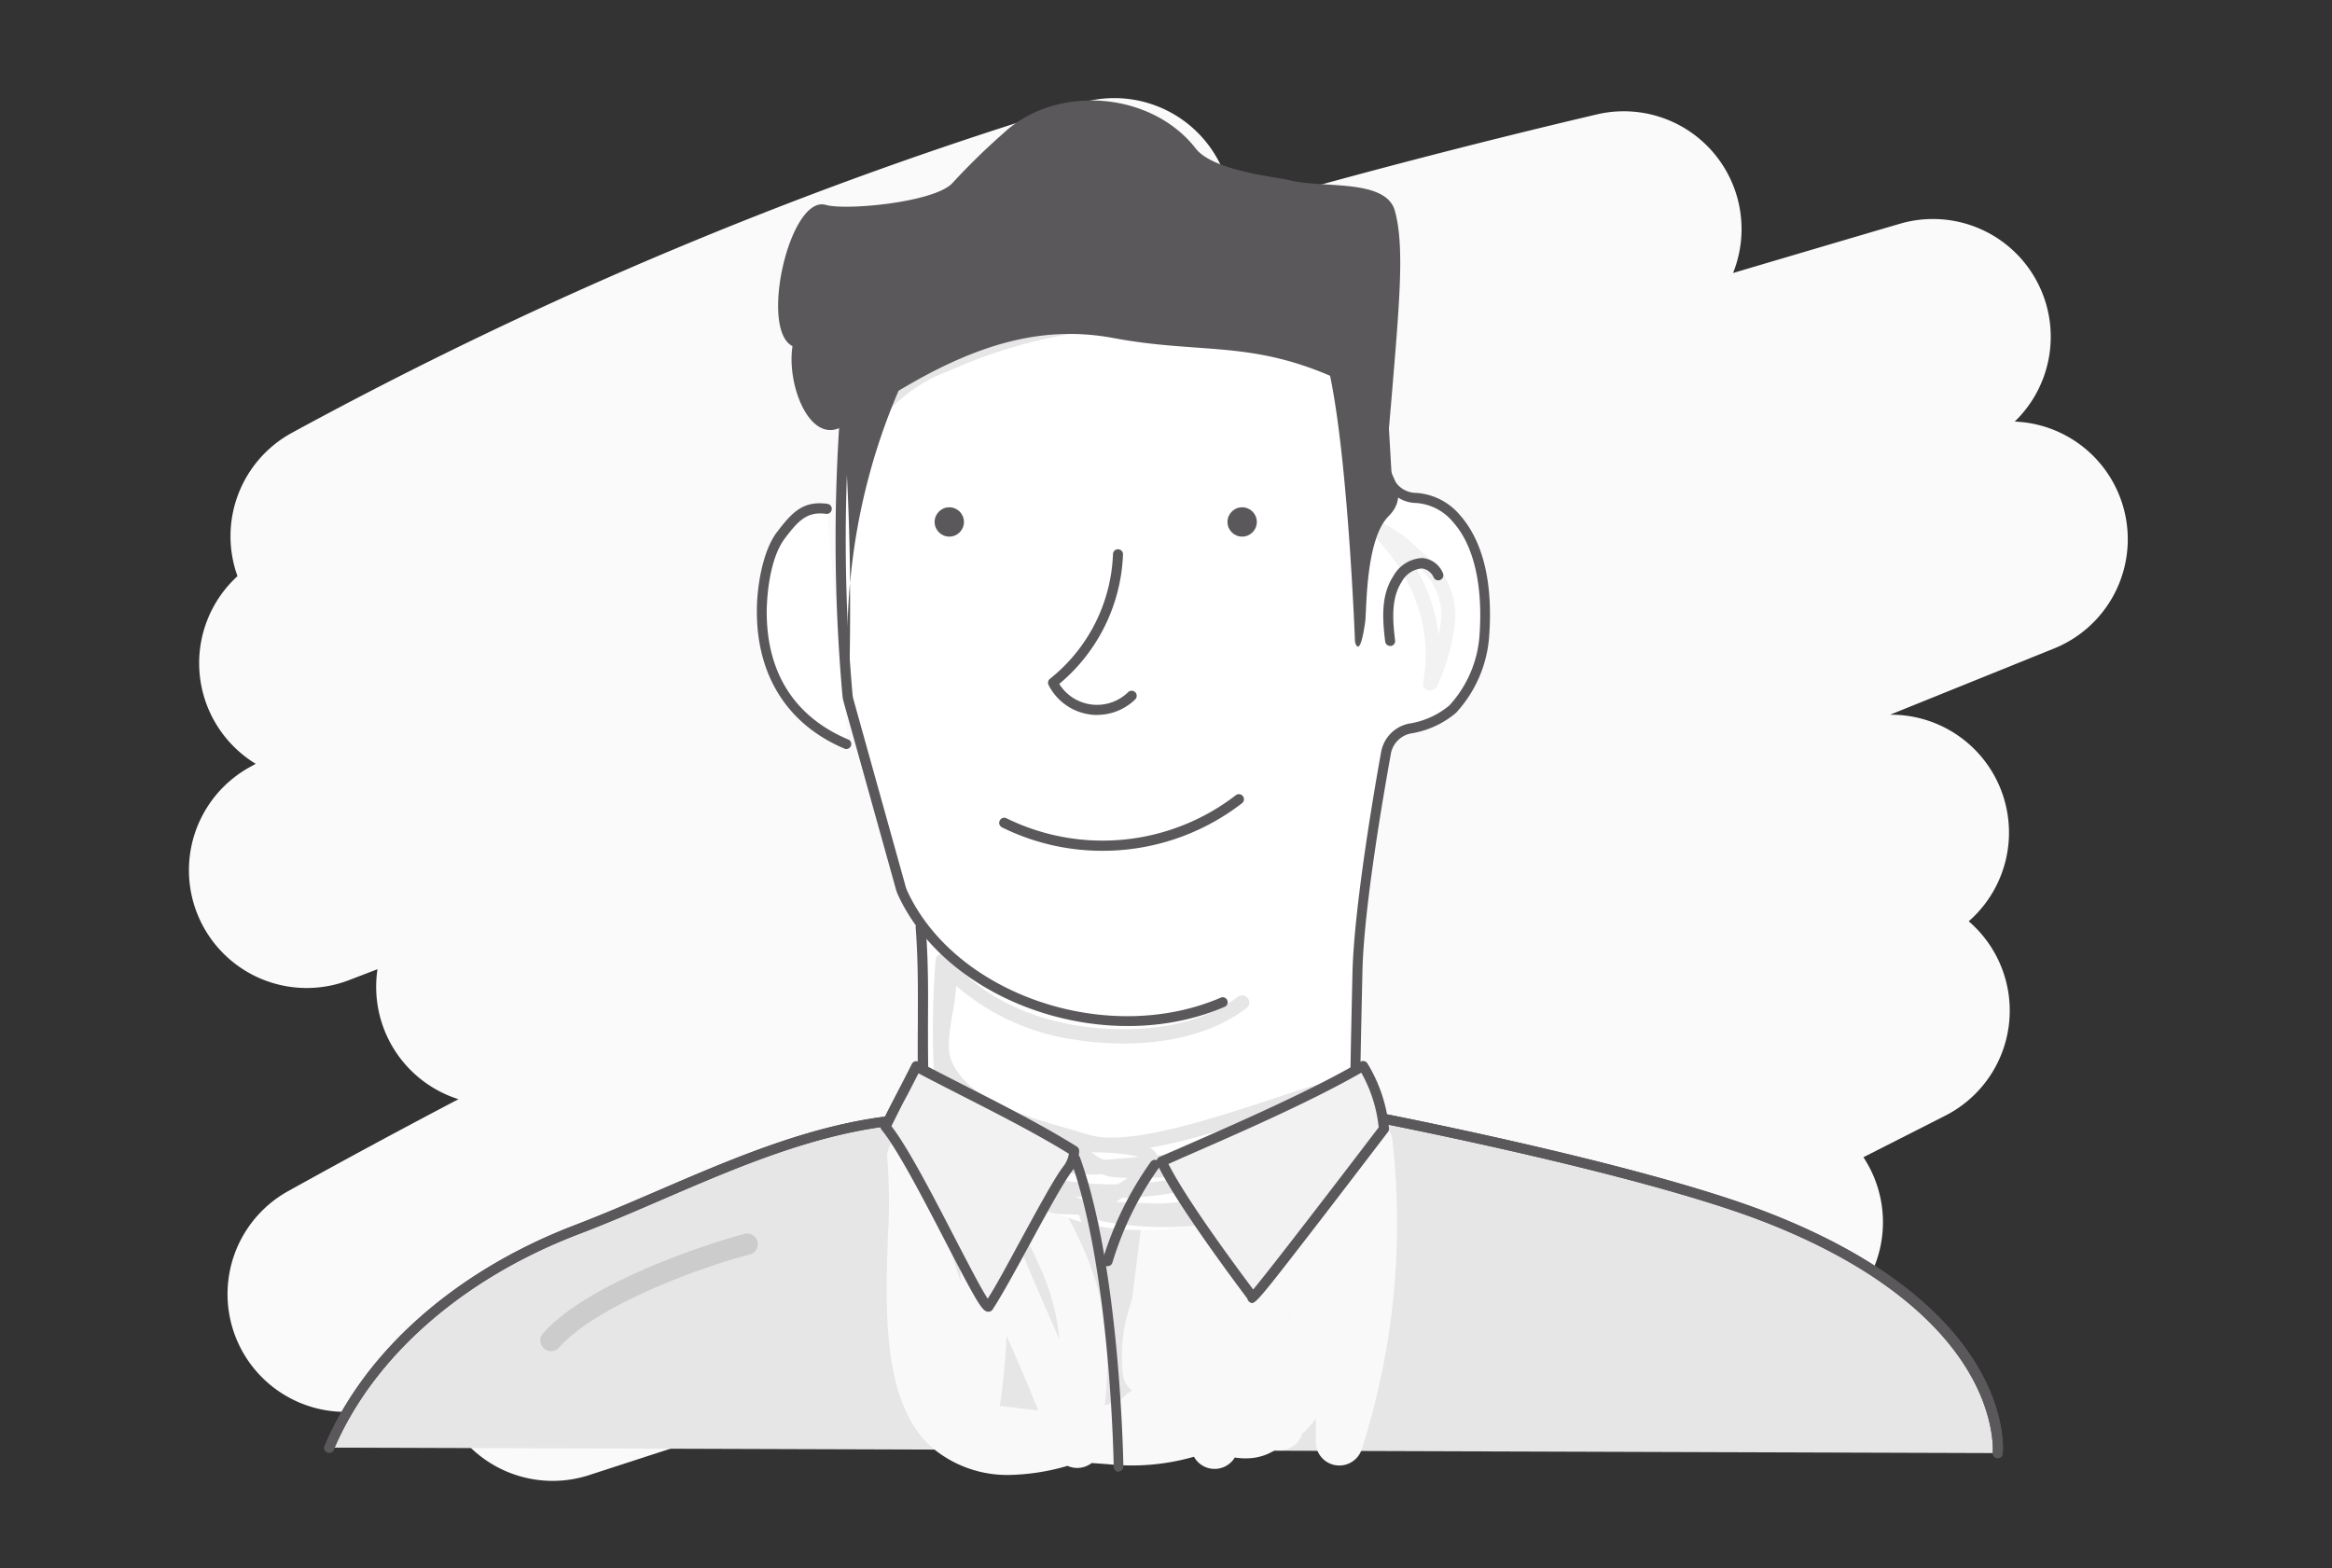 <svg xmlns="http://www.w3.org/2000/svg" viewBox="0 0 256 172.14"><rect x="0" y="0" width="256" height="172.14" fill="#333333" stroke="none"/><defs><style>.a{fill:#fafafa;}.b{fill:#e6e6e6;}.c{fill:#5a585a;}.d{fill:#ccc;}.e{fill:#f9f9f9;}.f{fill:#fff;}.g{fill:#f2f2f2;}.h{fill:none;}</style></defs><title>A happy Digit Representative</title><path class="a" d="M60.63,162.57A12.95,12.95,0,0,1,48,152.28l-5.85,2a12.93,12.93,0,0,1-10.48-23.54q9.27-5.15,18.66-10.07a12.94,12.94,0,0,1-8.89-14.27l-3,1.15A12.93,12.93,0,0,1,27.48,84.18l.59-.33a12.94,12.94,0,0,1-2-20.6,12.93,12.93,0,0,1,6-15.75A458,458,0,0,1,118.6,11.32,12.94,12.94,0,0,1,135.25,23q19.91-5.7,40-10.43a12.93,12.93,0,0,1,15,17.4q9.21-2.73,18.29-5.4a12.93,12.93,0,0,1,12.63,21.71,12.93,12.93,0,0,1,4.32,24.91l-18,7.27h.14a12.94,12.94,0,0,1,8.49,22.68,12.93,12.93,0,0,1-2.56,21.33l-9,4.57a12.94,12.94,0,0,1-3.89,18.08L181.93,157a12.93,12.93,0,0,1-17.84-4q-.23-.37-.43-.74l-14.41,2.35a12.94,12.94,0,0,1-14.92-14.27c-23.55,6.62-46.81,14.17-69.7,21.61A12.93,12.93,0,0,1,60.63,162.57Z"/><path class="b" d="M219.31,159.52s1.51-15.5-25.57-26c-14.37-5.55-44.09-11.2-44.09-11.2-15.9-2.74-24.91-3.65-40.9-1.4l-10.22,2c-12.37,1.22-23.63,7.59-35.24,12s-22.37,12.57-27.18,24"/><path class="c" d="M219.31,160.08h-.05a.55.55,0,0,1-.5-.6s.32-3.82-2.61-8.81c-2.71-4.63-8.83-11.26-22.61-16.59-14.16-5.47-43.7-11.12-44-11.18-15.48-2.67-24.55-3.67-40.72-1.4l-10.19,2c-9,.89-17.55,4.57-25.81,8.13-3.05,1.32-6.21,2.68-9.34,3.87-12.8,4.9-22.6,13.55-26.87,23.72a.55.55,0,0,1-1-.43C40,148.37,50,139.51,63.09,134.5c3.11-1.19,6.26-2.55,9.3-3.86,8.34-3.59,17-7.31,26.08-8.21l10.16-2c16.36-2.31,25.5-1.29,41.1,1.4.31.06,29.95,5.72,44.2,11.23,27.16,10.5,26,25.89,25.92,26.54A.55.55,0,0,1,219.31,160.08Z"/><path class="d" d="M60.53,148.32a1.17,1.17,0,0,1-.87-2c5.15-5.73,18.72-10,22.08-10.87a1.17,1.17,0,1,1,.57,2.27c-4.76,1.19-16.62,5.4-20.9,10.17A1.17,1.17,0,0,1,60.53,148.32Z"/><path class="b" d="M123.9,136.6h-.1c-6.67-.45-11.79-5.7-16.31-10.33a37.46,37.46,0,0,0-6.15-5.53,1.17,1.17,0,1,1,1.23-2,38.8,38.8,0,0,1,6.6,5.89c4.22,4.33,9,9.24,14.78,9.63,1.27-.09,9.16-4.06,14.39-6.69,10.52-5.29,10.55-5.26,11.34-4.3a1.26,1.26,0,0,1,0,1.59,1.17,1.17,0,0,1-1.24.42c-1.4.54-5.43,2.57-9,4.38C129.32,134.74,125.36,136.6,123.9,136.6Zm23.91-13.16h0Z"/><path class="e" d="M110.75,161.92a12.81,12.81,0,0,1-7.51-2.3c-6.42-4.43-6.06-15.25-5.77-23.94a59.71,59.71,0,0,0-.06-8.37,2.59,2.59,0,0,1,1.75-2.79c10.12-3.36,16.23,4.73,19.58,12.1,3,6.69,3.16,11.76,2.55,17.64.53-.15,1.07-.3,1.6-.43a2.67,2.67,0,0,1,.24-.28,6.67,6.67,0,0,1,1.14-.91,2.58,2.58,0,0,1-1-1.72,18.09,18.09,0,0,1,1-8.24l1-8a2.59,2.59,0,0,1,2.52-2.26,2.54,2.54,0,0,1,2.27,1.27q.84-.84,1.78-1.62c5.21-4.36,11.47-6.75,17.52-9.05a2.59,2.59,0,0,1,3.49,2.13,81.54,81.54,0,0,1-3.36,33.95,2.59,2.59,0,0,1-5.05-.75l0-2.67a7.18,7.18,0,0,1-1.53,1.74l0,.11a2.59,2.59,0,0,1-2.73,1.67l-.23,0a5.87,5.87,0,0,1-2.46.86,7.78,7.78,0,0,1-1.94-.05,2.59,2.59,0,0,1-4.48-.09,24.7,24.7,0,0,1-9.42.82l-1.81-.13a2.59,2.59,0,0,1-2.65.31A24.21,24.21,0,0,1,110.75,161.92Zm-1-7.57.23,0q2,.27,4,.49c-1.17-2.93-2.34-5.6-3.48-8.21Q110.31,150.51,109.77,154.35Zm.52-21.82c1.64,4.49,3.31,8.3,4.93,12l1.09,2.5a24.23,24.23,0,0,0-2.28-8.26A27.11,27.11,0,0,0,110.3,132.52Zm31.13,11.7,0,.18.13-.54Zm-37.32-7.82,1.36,4.27q-.05-3.91-.46-7.81a2.59,2.59,0,0,1,2.48-2.86,7.11,7.11,0,0,0-4.76-1c0,1.26,0,2.63,0,4.07a2.56,2.56,0,0,1,.53.76A11.81,11.81,0,0,1,104.11,136.41Z"/><path class="c" d="M219.31,160.08h-.05a.55.55,0,0,1-.5-.6s.32-3.82-2.61-8.81c-2.71-4.63-8.83-11.26-22.61-16.59-14.16-5.47-43.7-11.12-44-11.18-15.48-2.67-24.55-3.67-40.72-1.4l-10.19,2c-9,.89-17.55,4.57-25.81,8.13-3.05,1.32-6.21,2.68-9.34,3.87-12.8,4.9-22.6,13.55-26.87,23.72a.55.55,0,0,1-1-.43C40,148.37,50,139.51,63.09,134.5c3.11-1.19,6.26-2.55,9.3-3.86,8.34-3.59,17-7.31,26.08-8.21l10.16-2c16.36-2.31,25.5-1.29,41.1,1.4.31.06,29.95,5.72,44.2,11.23,27.16,10.5,26,25.89,25.92,26.54A.55.55,0,0,1,219.31,160.08Z"/><path class="f" d="M101,101.78c.55,7.17,0,12,.37,19a3.35,3.35,0,0,0,.89,2.07c6.2,6.62,13.25,12,22.34,12.18a35.74,35.74,0,0,0,25.77-10.26h0a3.35,3.35,0,0,1-1.64-2.92c0-2.81.12-8.4.27-15,.16-6.86,2.2-19,3.13-24.15A3.35,3.35,0,0,1,154.77,80a9.58,9.58,0,0,0,4.69-2.09,13.21,13.21,0,0,0,3.49-8c.8-10.87-3.85-15.09-7.46-15.21a3.25,3.25,0,0,1-3.26-3l-.57-9.74a3.35,3.35,0,0,0-1.86-2.81L123.93,26.33a3.35,3.35,0,0,0-2.23-.27L95.87,31.94a3.35,3.35,0,0,0-2,1.41L92.67,35a3.35,3.35,0,0,0-.55,2.17l.68,7.31a3.17,3.17,0,0,1,0,.54A193.42,193.42,0,0,0,93,76.3a3.47,3.47,0,0,0,.12.63l5.74,20.58a3.65,3.65,0,0,0,.21.56c5.44,11.71,22.65,17.38,35.18,11.93"/><path class="f" d="M90.78,55.82c-2.44-.33-3.56,1-5,2.9s-2,5.7-2.08,8.13c-.09,6.83,3,12.18,9.36,14.82"/><path class="c" d="M93,82.22a.56.56,0,0,1-.21,0c-6.35-2.65-9.79-8.1-9.7-15.34,0-2.11.53-6.27,2.2-8.46s2.86-3.47,5.54-3.11a.55.55,0,0,1-.15,1.1c-2.13-.29-3.1.83-4.51,2.68s-1.93,5.16-2,7.81c-.09,6.85,3,11.8,9,14.3A.55.55,0,0,1,93,82.22Z"/><path class="c" d="M121,93.4a24.81,24.81,0,0,1-11-2.57.55.55,0,1,1,.49-1,23.93,23.93,0,0,0,25.17-2.53.55.55,0,0,1,.68.88A25,25,0,0,1,121,93.4Z"/><path class="c" d="M120.47,78.49a6,6,0,0,1-5.36-3.29.55.55,0,0,1,.15-.68,18.36,18.36,0,0,0,6.92-13.69.54.54,0,0,1,.57-.53.55.55,0,0,1,.53.57,19.47,19.47,0,0,1-7,14.21,4.89,4.89,0,0,0,7.56.91.55.55,0,1,1,.78.79,6,6,0,0,1-4.18,1.7Z"/><circle class="c" cx="104.21" cy="57.3" r="1.61"/><path class="g" d="M157,75.79a.77.77,0,0,1-.24,0,.78.78,0,0,1-.53-.88c1.08-5.79-1-11.78-5.78-16.43a.78.78,0,0,1,.81-1.29,13.2,13.2,0,0,1,4.35,3c.47.43,1,.87,1.47,1.29a8.25,8.25,0,0,1,2.63,7,22.67,22.67,0,0,1-2,6.94A.78.78,0,0,1,157,75.79Zm-1.89-14a19.62,19.62,0,0,1,2.83,7.93q.14-.73.24-1.47a6.67,6.67,0,0,0-2.1-5.64C155.72,62.32,155.4,62,155.09,61.76Z"/><circle class="c" cx="136.36" cy="57.3" r="1.61"/><path class="b" d="M95.33,46.62a2,2,0,0,1-1.5-3.2,21.31,21.31,0,0,1,8.39-6.1,58.52,58.52,0,0,1,43-2.29,2,2,0,0,1-1.24,3.7,54.63,54.63,0,0,0-40.16,2.15l-.09,0a17.39,17.39,0,0,0-6.88,5A2,2,0,0,1,95.33,46.62Z"/><path class="c" d="M152.61,70.91a.55.55,0,0,1-.55-.49c-.3-2.48-.48-5.07.89-7.16a3.81,3.81,0,0,1,3.2-2,2.69,2.69,0,0,1,2.24,1.64.55.55,0,1,1-1,.5,1.66,1.66,0,0,0-1.31-1,2.8,2.8,0,0,0-2.21,1.48c-1.16,1.78-1,4.15-.72,6.42a.55.55,0,0,1-.48.62Z"/><path class="c" d="M93.21,75c.11-3.65.13-7.31.1-11A67.9,67.9,0,0,0,93.21,75Z"/><path class="c" d="M152.9,42c.82-9.74,1.22-15.23.23-18.84s-8-2.44-11.62-3.39c-1.35-.34-8.33-1-10.24-3.46-4.87-6.27-15.29-7.11-21.1-1.7a73.73,73.73,0,0,0-5.58,5.45c-1.92,2.17-11.74,3.06-13.91,2.44C86.72,21.31,83.31,36.15,87,38c-.68,4.33,2,11.09,5.64,8.72q.61,8.63.68,17.29A68.7,68.7,0,0,1,98.64,42.9c9-5.42,16.18-7.18,23.66-5.78,9.27,1.73,14.71.27,23.71,4.13,2,9.52,2.74,29.22,2.74,29.22s.51,2.11,1.12-2.24c.17-1.22,0-9,2.57-11.57s-.39-5.14-.28-6.22Q152.55,46.29,152.9,42Z"/><path class="b" d="M127.87,134.71a37,37,0,0,1-6.77-.62,22,22,0,0,1-6.36-2.85c-.74-.43-1.43-.83-2.11-1.18-3.87-2-6.8-5.07-9.64-8a.78.78,0,0,1-.22-.47,99.3,99.3,0,0,1-.06-16.19.78.78,0,0,1,1.39-.42c3.06,3.91,8.08,6.61,14.12,7.6,2.59.43,11.53,1.46,17.67-3.15a.78.78,0,1,1,.94,1.25c-6.63,5-16.11,3.9-18.86,3.45a25.22,25.22,0,0,1-13-5.91,23.07,23.07,0,0,1-.38,2.88c-.32,1.88-.68,4-.18,5.26,1.77,4.38,8.08,6.19,13.16,7.63l2,.59c4.22,1.28,13.51-1.76,20.3-4,3-1,5.54-1.81,7.38-2.22a.81.81,0,0,1,.83.33c.38.56.38.56-3.2,5.83-1.25,1.83-3,4.44-3.7,5.58a1.72,1.72,0,0,1,.58,1.43.78.78,0,0,1-.49.67A37,37,0,0,1,127.87,134.71ZM104.3,121.16c2.69,2.79,5.48,5.65,9,7.52.71.37,1.42.78,2.17,1.22a21,21,0,0,0,5.88,2.67,35.42,35.42,0,0,0,18.4-1.47.82.82,0,0,1-.29-.35c-.23-.55-.27-.64,4.14-7.11.75-1.1,1.6-2.35,2.23-3.3-1.54.44-3.4,1-5.46,1.72-7.37,2.41-16.55,5.41-21.24,4l-2-.58c-4.39-1.25-10.17-2.9-13-6.56Q104.2,120,104.3,121.16Z"/><path class="b" d="M119.91,135.18a.78.78,0,0,1-.52-.2,3,3,0,0,1-.94-1.63l-1.67-.06h0c-1.51,0-3.16-.59-3.57-1.88a.93.93,0,0,1-.55-.64,1.11,1.11,0,0,1,.61-1.19l.11-.06a2.93,2.93,0,0,1,2.15-.15,35.48,35.48,0,0,0,7.19.65q.55-.35,1.08-.71-.9,0-1.79-.12h-.08a6.79,6.79,0,0,1-1-.29,12.36,12.36,0,0,1-2.88-.1.78.78,0,0,1-.75-.13l-.44-.36h0a.78.78,0,0,1,1-1.21h0a1.36,1.36,0,0,0,.59.2,6.84,6.84,0,0,1-1.08-1.42.78.78,0,0,1,.77-1.16l2.48.29a24.41,24.41,0,0,1,4.5.46,3.59,3.59,0,0,1,1.42.73,2,2,0,0,1,.52.65c1.18-.15,2.35-.35,3.5-.6a36.46,36.46,0,0,0,3.87-1.14c.87-.29,1.76-.59,2.67-.84.25-.07.43-.13.59-.19,1-.38,1.52-.16,2.2,1a.76.76,0,0,1,.07.14,4.8,4.8,0,0,1-.1,3.51l-.15.43a1.75,1.75,0,0,1-1.05,1.28l-.5.29a23.48,23.48,0,0,1-11,3l-7.07-.27a1.4,1.4,0,0,0,.31.4.78.78,0,0,1-.52,1.36Zm2.62-3.23,4.66.18a21.87,21.87,0,0,0,10.16-2.8l.53-.3a2.22,2.22,0,0,0,.25-.15,1.33,1.33,0,0,1,.08-.28l.18-.49a3.29,3.29,0,0,0,.11-2.34l-.19-.29-.11,0c-.18.07-.41.15-.7.23-.86.24-1.74.54-2.59.82l-.06,0h0a.78.78,0,0,1,.25.72c0,.23-.1.5-.16.78s-.14.64-.18.93a.78.78,0,0,1-.52.62,37.56,37.56,0,0,1-11.09,1.93Zm-7.86-1.16c0,.64,1.29.94,2.14.94l2.62.1.65-.32a37.43,37.43,0,0,1-4.9-.62l-.1,0A1.39,1.39,0,0,0,114.68,130.8ZM126,129.62l-.34.25a36,36,0,0,0,7.63-1.56v0a32.37,32.37,0,0,1-6.89,1A2.74,2.74,0,0,1,126,129.62Zm-6.18-3.14a5.32,5.32,0,0,0,1.33.84c.66,0,1.25-.09,1.6-.12l1.06-.08L125,127l-.21-.07a22.88,22.88,0,0,0-4.2-.42h-.08Z"/><path class="c" d="M150.4,125.31a.55.55,0,0,1-.28-.08,3.91,3.91,0,0,1-1.92-3.41c0-2.86.13-8.77.27-15,.17-7.25,2.44-20.38,3.14-24.23a3.88,3.88,0,0,1,3.05-3.15,9.06,9.06,0,0,0,4.45-2,12.69,12.69,0,0,0,3.3-7.61c.41-5.53-.62-10-2.91-12.53a5.77,5.77,0,0,0-4-2.08h0a3.81,3.81,0,0,1-3.77-3.51L151.1,42a2.8,2.8,0,0,0-1.55-2.35L123.68,26.82a2.8,2.8,0,0,0-1.86-.22L96,32.48a2.78,2.78,0,0,0-1.71,1.18l-1.16,1.7a2.8,2.8,0,0,0-.45,1.8l.68,7.31a3.72,3.72,0,0,1,0,.63,193.5,193.5,0,0,0,.23,31.15,2.92,2.92,0,0,0,.1.53l5.74,20.58a3.18,3.18,0,0,0,.18.48c5.29,11.39,22,17.05,34.45,11.66a.55.55,0,0,1,.44,1c-12.93,5.62-30.38-.32-35.9-12.21a4.29,4.29,0,0,1-.24-.64L92.62,77.08a4,4,0,0,1-.14-.73A194.53,194.53,0,0,1,92.25,45a2.66,2.66,0,0,0,0-.45l-.68-7.3a3.92,3.92,0,0,1,.64-2.53L93.37,33a3.88,3.88,0,0,1,2.38-1.64l25.83-5.88a3.92,3.92,0,0,1,2.6.31L150,38.62a3.91,3.91,0,0,1,2.17,3.28l.57,9.74a2.74,2.74,0,0,0,2.71,2.47,6.86,6.86,0,0,1,4.83,2.45c1.76,2,3.75,5.87,3.19,13.36a13.82,13.82,0,0,1-3.64,8.34,10.15,10.15,0,0,1-5,2.27,2.77,2.77,0,0,0-2.15,2.25c-.69,3.83-3,16.89-3.12,24.06-.14,6.25-.27,12.16-.27,15a2.8,2.8,0,0,0,1.37,2.45.55.55,0,0,1-.28,1Z"/><path class="c" d="M102.29,123.37a.55.55,0,0,1-.41-.18,3.91,3.91,0,0,1-1-2.41c-.17-3.17-.14-5.94-.12-8.62,0-3.17.05-6.44-.24-10.33a.55.55,0,0,1,.51-.59.57.57,0,0,1,.59.51c.3,3.93.27,7.23.25,10.42,0,2.66,0,5.41.12,8.55a2.79,2.79,0,0,0,.74,1.72.55.55,0,0,1-.41.93Z"/><path class="g" d="M137.49,142.4c-.74,1.45,14.42-18.47,14.42-18.47a15.9,15.9,0,0,0-2.29-6.9c-6.25,3.65-15.51,7.59-22.11,10.48C129.59,131.93,137.49,142.4,137.49,142.4Z"/><path class="c" d="M137.44,143.05a.49.49,0,0,1-.26-.11.57.57,0,0,1-.25-.38c-1.07-1.43-8-10.66-9.91-14.82a.55.55,0,0,1,.28-.74l2.3-1c6.34-2.77,14.23-6.22,19.76-9.45a.55.55,0,0,1,.75.19,16.53,16.53,0,0,1,2.37,7.14.55.55,0,0,1-.11.38s-3.56,4.67-7.14,9.33C138.94,141.74,137.93,143.05,137.44,143.05Zm-9.17-15.27c2,4,7.78,11.74,9.3,13.78,1.85-2.21,8.92-11.42,13.78-17.8a15.44,15.44,0,0,0-1.91-6c-5.55,3.18-13.21,6.53-19.4,9.23Z"/><path class="g" d="M100.59,117.08c5.48,2.92,12.05,6,17.33,9.29-.07,1.22-.46,1.53-1.16,2.59-1.91,2.9-6.34,11.62-8.26,14.51-.9-.09-8-15.83-11.3-19.77C98.42,121.25,99.38,119.46,100.59,117.08Z"/><path class="c" d="M108.5,144h-.05c-.63-.06-1.14-.91-4.58-7.54-2.38-4.6-5.35-10.33-7.09-12.43a.56.56,0,0,1-.07-.6c.69-1.39,1.3-2.57,1.92-3.76.47-.91.95-1.83,1.47-2.87a.55.55,0,0,1,.75-.24c1.72.92,3.52,1.83,5.42,2.8,4.08,2.08,8.31,4.24,11.94,6.51a.56.56,0,0,1,.26.5,4,4,0,0,1-.91,2.36l-.34.5c-.94,1.43-2.55,4.37-4.1,7.22s-3.18,5.83-4.15,7.3A.55.55,0,0,1,108.5,144Zm.25-1ZM97.86,123.63c1.83,2.36,4.57,7.65,7,12.35,1.35,2.6,2.84,5.49,3.57,6.59,1-1.56,2.36-4.13,3.72-6.62,1.56-2.87,3.18-5.83,4.15-7.3l.36-.52a3,3,0,0,0,.68-1.47c-3.53-2.18-7.61-4.26-11.57-6.28-1.72-.88-3.36-1.71-4.94-2.55l-1.22,2.37C99,121.3,98.48,122.38,97.86,123.63Z"/><path class="c" d="M122.81,161.58a.55.55,0,0,1-.55-.55c0-.21-.33-21.58-4.73-33.66a.55.55,0,0,1,1-.38c4.46,12.26,4.79,33.8,4.79,34a.55.55,0,0,1-.55.56Z"/><path class="c" d="M121.58,139l-.16,0a.55.55,0,0,1-.37-.69,36.9,36.9,0,0,1,5.27-10.75.55.55,0,0,1,.9.64,35.81,35.81,0,0,0-5.11,10.43A.55.55,0,0,1,121.58,139Z"/><rect class="h" width="256" height="172.14"/></svg>